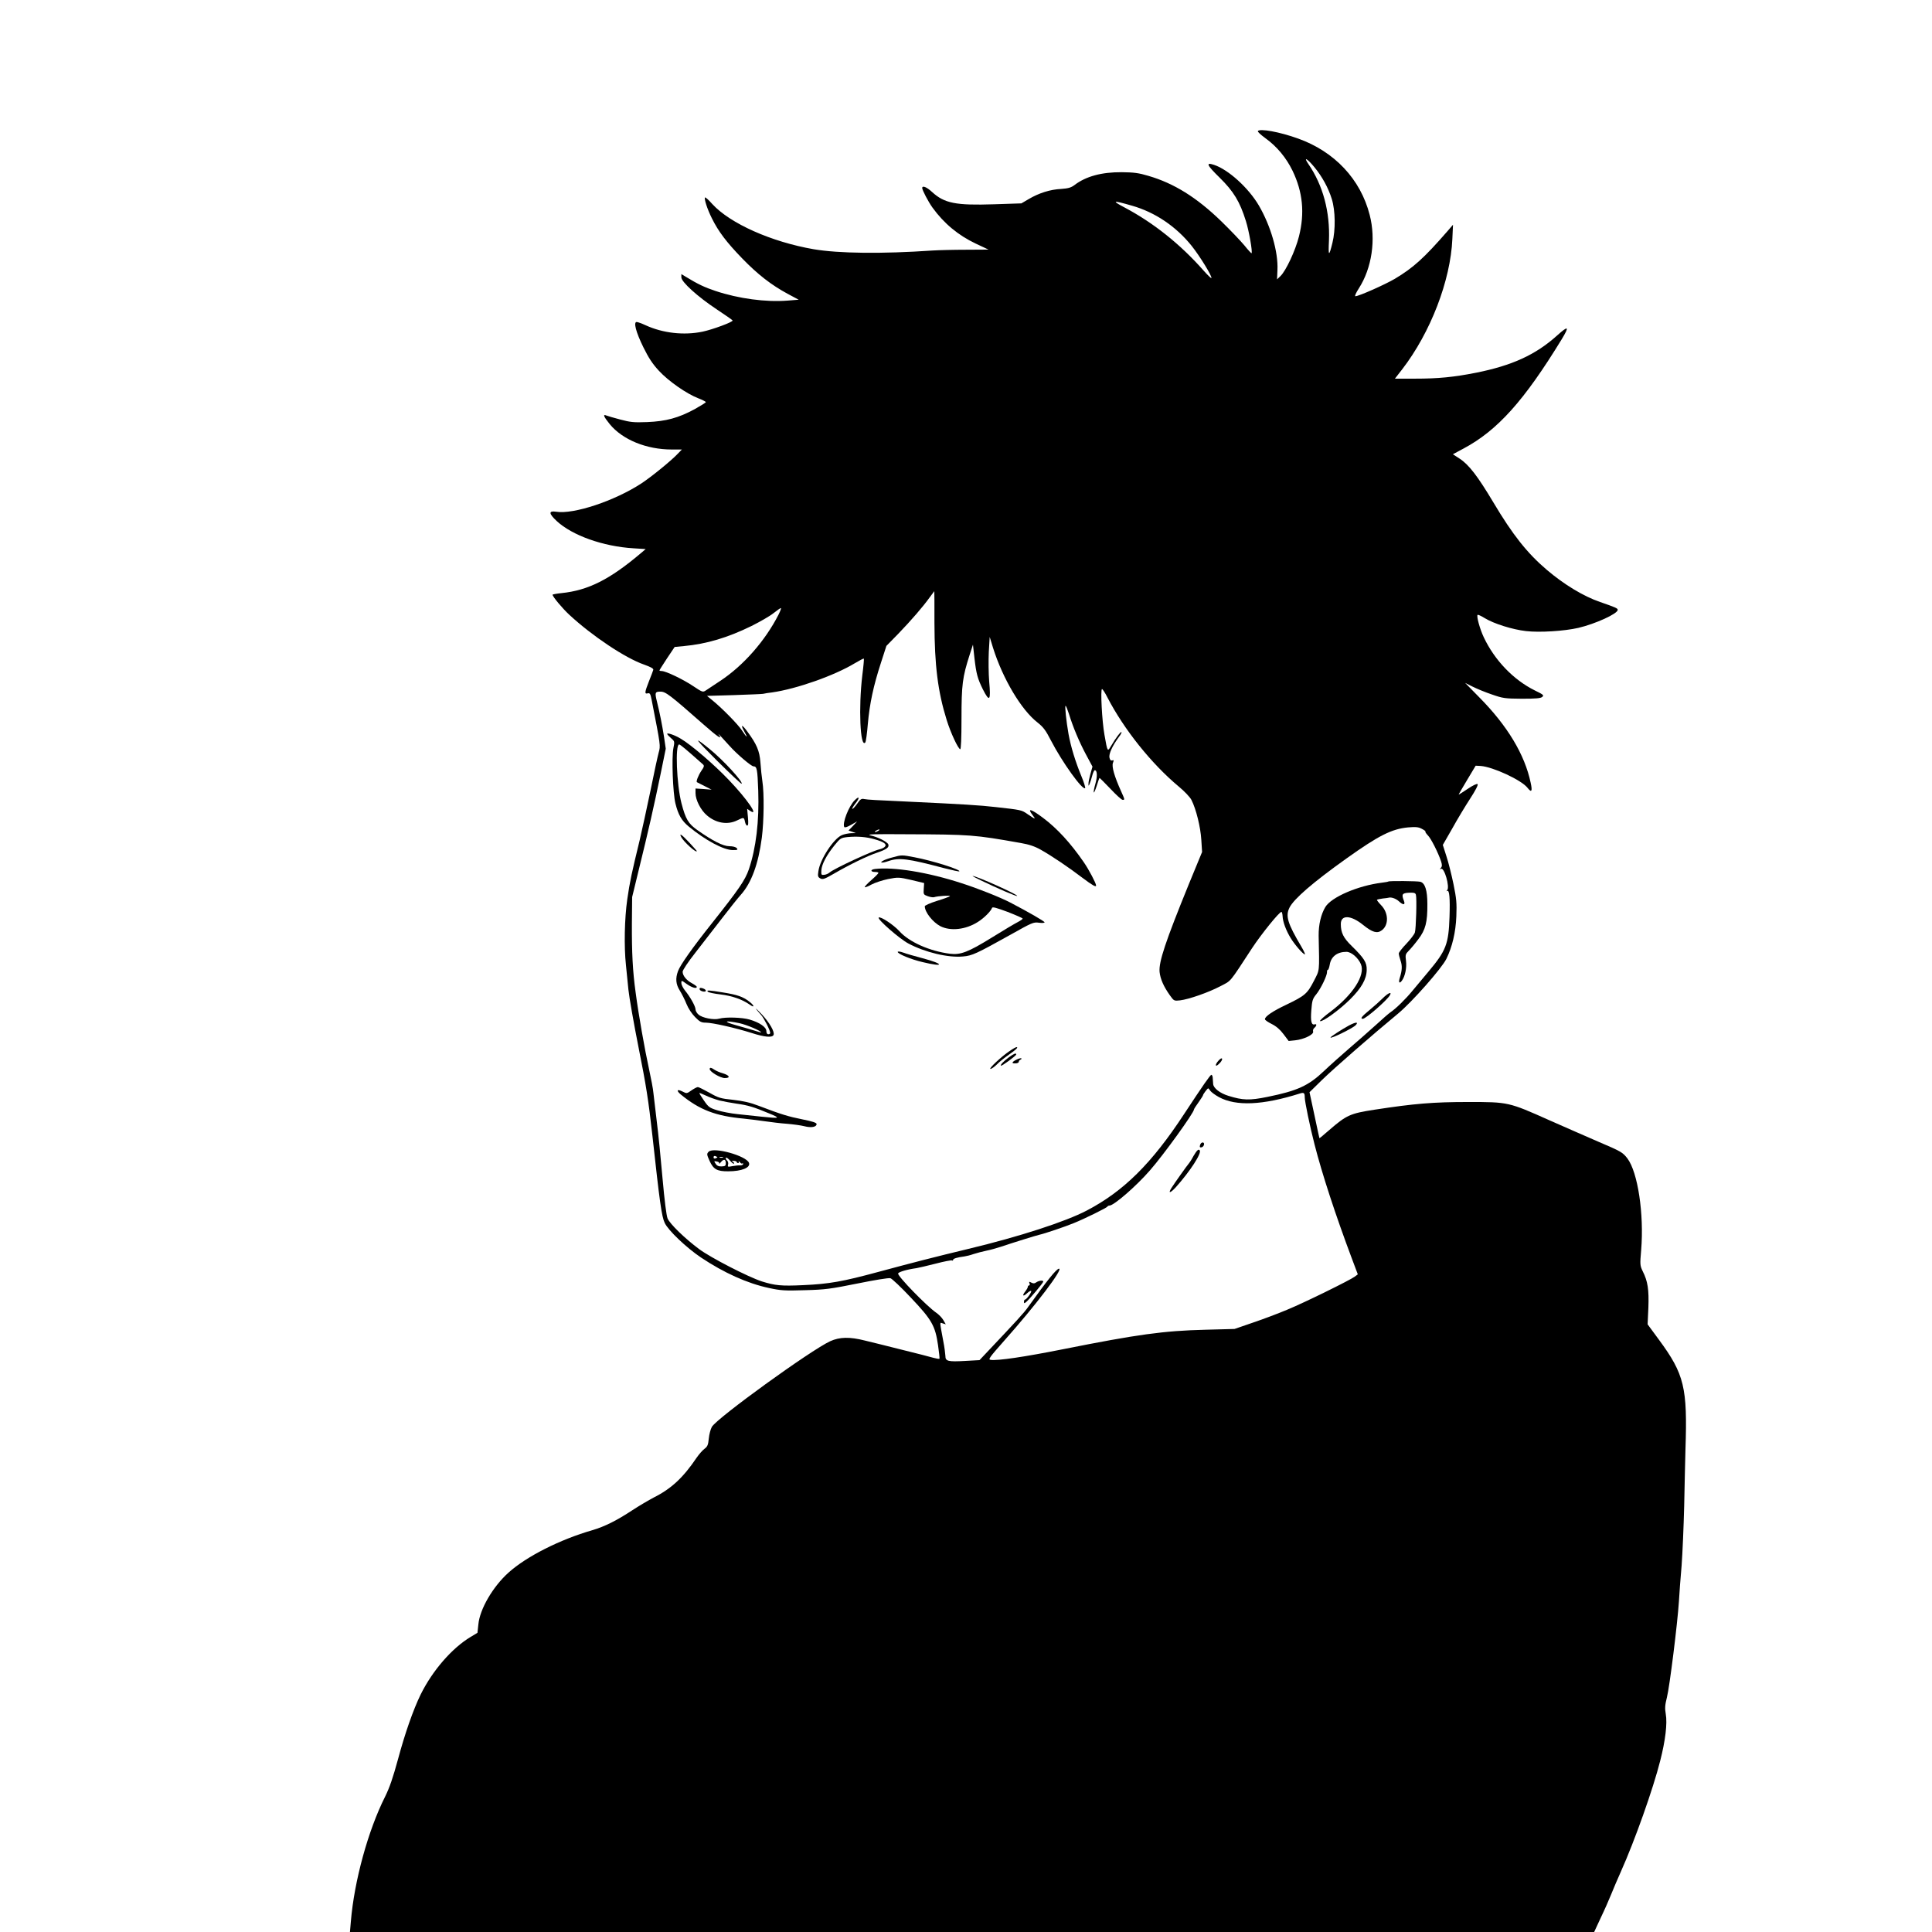<?xml version="1.0" standalone="no"?>
<!DOCTYPE svg PUBLIC "-//W3C//DTD SVG 20010904//EN"
 "http://www.w3.org/TR/2001/REC-SVG-20010904/DTD/svg10.dtd">
<svg version="1.0" xmlns="http://www.w3.org/2000/svg"
 width="1500pt" height="1500pt" viewBox="0 0 1500 1500"
 preserveAspectRatio="xMidYMid meet">
<g transform="translate(0,1500) scale(0.1,-0.1)"
fill="#000000" stroke="none">
<path d="M9766 13982 c-3 -5 22 -28 56 -53 92 -66 163 -152 213 -254 80 -166
96 -329 50 -511 -28 -111 -101 -266 -143 -307 l-27 -26 3 72 c7 140 -52 343
-144 501 -81 138 -237 279 -348 316 -67 22 -57 -1 42 -98 110 -108 158 -187
205 -338 24 -75 53 -241 44 -250 -2 -2 -27 25 -55 60 -29 35 -110 120 -181
189 -190 184 -366 294 -566 352 -73 22 -112 27 -205 28 -157 1 -279 -32 -368
-100 -27 -20 -48 -26 -104 -30 -84 -4 -172 -32 -250 -78 l-58 -34 -212 -7
c-298 -10 -386 8 -481 95 -42 39 -77 53 -77 31 0 -16 48 -108 80 -152 89 -123
200 -215 335 -279 l100 -47 -175 -1 c-96 0 -213 -3 -260 -6 -394 -27 -727 -23
-923 10 -328 57 -647 199 -786 350 -28 32 -54 55 -57 52 -9 -9 17 -90 53 -162
51 -103 114 -186 235 -311 121 -125 227 -207 353 -275 l86 -46 -88 -7 c-167
-13 -378 15 -558 75 -84 28 -137 53 -227 108 l-38 23 0 -25 c0 -36 127 -151
275 -249 66 -44 121 -82 123 -86 4 -12 -157 -71 -233 -87 -145 -30 -308 -12
-443 50 -30 14 -61 25 -69 25 -26 0 -6 -78 52 -196 41 -83 70 -128 121 -183
74 -80 214 -178 305 -213 33 -13 59 -26 59 -30 0 -4 -39 -28 -87 -55 -126 -68
-222 -94 -368 -100 -105 -4 -131 -1 -210 20 -49 13 -98 27 -107 31 -30 13 -21
-9 26 -67 99 -121 285 -197 482 -197 l78 0 -30 -31 c-49 -53 -205 -180 -284
-232 -208 -136 -527 -242 -662 -220 -60 9 -58 -14 4 -72 120 -112 361 -198
597 -212 l94 -6 -34 -29 c-244 -207 -412 -292 -621 -313 -38 -4 -68 -10 -68
-12 0 -15 78 -108 130 -156 178 -165 436 -337 581 -387 53 -19 74 -31 71 -41
-2 -8 -17 -47 -33 -87 -34 -87 -36 -102 -10 -95 16 4 21 -3 30 -49 71 -364 70
-356 55 -411 -8 -29 -37 -162 -64 -297 -28 -135 -66 -308 -84 -385 -62 -255
-76 -319 -96 -458 -21 -147 -26 -363 -10 -512 4 -44 13 -129 19 -189 6 -59 42
-264 80 -455 57 -285 76 -405 106 -676 57 -521 72 -630 96 -680 27 -58 168
-192 281 -268 180 -120 360 -201 528 -237 93 -20 123 -22 280 -17 157 4 199
10 408 52 128 26 242 45 255 41 12 -3 84 -71 159 -151 163 -172 189 -218 211
-370 8 -55 13 -102 11 -104 -3 -3 -24 1 -47 7 -23 7 -132 35 -242 62 -110 28
-240 60 -290 72 -118 30 -196 28 -269 -5 -152 -70 -879 -596 -919 -665 -10
-17 -21 -59 -24 -91 -5 -50 -10 -62 -34 -80 -15 -11 -42 -42 -60 -68 -105
-156 -198 -242 -334 -310 -38 -20 -113 -64 -165 -98 -121 -80 -215 -127 -310
-155 -253 -73 -512 -204 -651 -329 -122 -109 -224 -284 -235 -403 l-7 -65 -53
-32 c-145 -87 -296 -261 -388 -447 -58 -119 -122 -302 -176 -503 -39 -143 -65
-219 -100 -290 -132 -262 -240 -655 -266 -970 l-7 -81 4830 0 4830 0 51 110
c29 60 65 142 81 182 16 40 50 120 76 178 106 236 250 641 305 860 40 156 56
289 43 362 -8 46 -6 70 9 130 21 82 82 574 93 743 3 61 13 187 21 280 7 94 16
303 20 465 3 162 8 360 10 440 16 476 -9 581 -205 847 l-89 121 6 130 c5 141
-5 205 -44 282 -21 44 -22 51 -12 165 23 279 -26 604 -107 711 -36 47 -50 55
-226 130 -85 37 -255 111 -379 166 -318 142 -319 142 -630 142 -271 0 -418
-12 -730 -60 -188 -29 -216 -42 -350 -158 -41 -36 -75 -64 -76 -63 -1 1 -18
82 -39 180 l-38 177 99 97 c90 88 393 352 588 513 108 89 340 352 376 426 45
92 72 205 77 329 4 104 1 137 -22 250 -15 72 -39 169 -55 217 l-28 88 73 127
c39 71 102 175 139 232 41 63 64 107 58 113 -5 5 -36 -9 -77 -37 -37 -25 -69
-45 -70 -45 -2 0 28 51 65 113 l67 112 39 -2 c95 -7 316 -109 363 -169 32 -41
40 -29 25 39 -46 219 -181 443 -399 663 l-110 112 58 -29 c32 -16 99 -44 150
-61 86 -30 101 -32 233 -33 107 0 145 3 158 14 15 13 9 18 -59 51 -165 82
-311 234 -395 412 -30 63 -58 164 -48 174 3 3 28 -8 55 -25 70 -43 215 -89
322 -101 106 -12 296 0 405 25 132 31 306 110 306 140 0 12 -16 19 -137 61
-129 44 -280 136 -413 249 -153 130 -266 273 -416 525 -122 204 -190 293 -263
340 l-51 33 82 44 c265 141 472 373 763 849 62 102 53 109 -37 28 -166 -149
-348 -232 -628 -288 -172 -34 -293 -46 -474 -46 l-156 0 56 72 c220 285 376
689 390 1013 l5 110 -43 -50 c-182 -209 -265 -284 -409 -370 -77 -45 -279
-135 -306 -135 -7 0 5 27 27 61 101 157 134 379 84 571 -71 277 -273 491 -555
592 -144 52 -299 80 -313 58z m439 -280 c60 -73 108 -160 135 -247 28 -90 30
-239 5 -340 -27 -110 -33 -107 -27 17 9 223 -46 429 -160 595 -41 60 -9 43 47
-25z m-1416 -299 c179 -51 342 -161 463 -312 64 -80 162 -240 153 -250 -3 -2
-31 25 -62 60 -179 203 -388 369 -608 486 -108 57 -99 60 54 16z m-1534 -3241
c1 -327 26 -531 95 -752 31 -100 88 -222 105 -227 6 -2 10 83 10 239 0 262 8
322 63 493 l26 80 12 -108 c14 -120 24 -156 65 -239 52 -103 63 -89 49 61 -5
61 -6 164 -3 229 l7 117 26 -85 c76 -241 220 -483 346 -580 45 -36 63 -60 104
-140 87 -168 245 -388 265 -369 3 4 -9 45 -28 90 -48 116 -83 231 -101 330
-18 102 -30 219 -23 219 4 0 15 -28 26 -62 32 -104 80 -218 133 -317 l50 -93
-16 -57 c-9 -32 -16 -66 -15 -77 0 -18 1 -18 9 1 5 11 14 39 20 63 6 23 15 42
20 42 19 0 21 -48 5 -104 -9 -31 -15 -61 -13 -68 2 -6 12 17 23 51 10 33 20
61 22 61 2 0 40 -38 85 -85 44 -47 86 -85 94 -85 18 0 18 0 -12 67 -52 115
-74 192 -63 220 8 21 7 24 -6 19 -10 -3 -17 3 -21 21 -7 28 22 92 73 161 14
18 23 35 20 38 -5 6 -45 -46 -79 -105 -30 -50 -29 -52 -53 84 -19 104 -32 355
-19 355 5 0 24 -29 42 -65 129 -249 342 -515 554 -692 44 -36 88 -83 98 -103
37 -72 71 -212 77 -310 l6 -95 -103 -250 c-182 -447 -234 -603 -227 -681 6
-55 31 -113 81 -183 30 -42 32 -43 77 -38 69 8 223 62 314 110 88 46 65 19
247 297 72 109 210 280 227 280 4 0 8 -15 9 -33 2 -45 27 -112 64 -172 32 -52
96 -125 109 -125 4 0 -7 26 -26 58 -109 184 -126 240 -93 306 35 68 180 194
441 380 251 179 352 230 479 242 60 5 81 3 107 -11 18 -9 31 -19 28 -21 -3 -3
6 -16 19 -30 24 -23 80 -134 103 -203 8 -26 8 -38 -2 -49 -10 -13 -9 -14 1 -8
25 15 70 -141 48 -165 -8 -9 -8 -10 0 -6 17 10 23 -56 18 -203 -7 -210 -27
-261 -162 -422 -42 -50 -99 -119 -127 -152 -49 -60 -128 -138 -169 -165 -12
-8 -64 -53 -116 -101 -52 -47 -144 -128 -205 -180 -60 -52 -148 -130 -195
-175 -121 -115 -207 -154 -438 -201 -142 -29 -192 -27 -305 8 -65 20 -115 59
-118 91 -1 7 -2 26 -3 42 0 17 -5 30 -11 30 -9 -1 -64 -80 -212 -305 -251
-383 -469 -599 -756 -749 -164 -86 -524 -203 -917 -297 -266 -64 -433 -107
-700 -179 -277 -75 -382 -94 -586 -103 -168 -8 -216 -3 -319 29 -107 35 -395
183 -487 251 -109 81 -226 194 -245 238 -9 22 -24 140 -39 310 -13 151 -33
352 -45 445 -11 94 -23 193 -26 220 -2 28 -18 111 -34 185 -33 150 -82 426
-104 595 -23 165 -30 308 -29 535 l2 205 51 210 c76 308 116 485 171 751 l39
191 -14 95 c-14 88 -32 181 -55 273 -17 69 -14 75 28 75 40 0 73 -25 332 -253
111 -98 154 -127 120 -80 -13 18 29 -26 85 -89 55 -62 168 -158 185 -158 27 0
31 -22 37 -190 8 -236 -17 -445 -73 -610 -29 -84 -78 -155 -285 -416 -153
-192 -248 -327 -265 -374 -21 -57 -17 -102 14 -151 15 -24 39 -71 52 -104 14
-35 42 -77 67 -102 36 -37 49 -43 83 -43 51 0 232 -41 355 -80 102 -33 162
-38 171 -15 10 24 -32 96 -92 160 -31 33 -50 51 -43 40 8 -11 25 -31 38 -45
22 -24 71 -120 71 -140 0 -6 -7 -10 -15 -10 -9 0 -15 9 -15 25 0 30 -52 66
-130 89 -58 17 -187 21 -236 7 -42 -12 -133 6 -161 32 -13 11 -23 29 -23 40 0
23 -41 97 -82 147 -15 19 -28 45 -28 57 0 23 0 23 42 -7 39 -28 78 -39 78 -22
0 4 -16 16 -36 27 -44 23 -74 60 -74 90 0 13 42 76 101 151 55 71 148 191 207
267 59 77 124 158 144 180 82 92 136 238 163 444 16 127 19 342 4 438 -5 33
-12 98 -15 145 -7 91 -29 142 -103 242 -41 56 -54 55 -22 -2 31 -55 20 -50
-18 8 -30 47 -158 177 -234 238 l-38 31 208 6 c114 4 217 8 228 10 11 3 43 8
70 11 190 27 484 131 641 226 37 22 69 39 71 36 2 -2 -3 -60 -12 -129 -30
-250 -17 -567 23 -522 5 6 14 71 20 145 14 157 43 294 102 475 l42 130 93 95
c101 105 192 210 244 283 19 26 35 47 35 47 1 0 1 -111 1 -248z m-1210 67
c-104 -204 -273 -397 -454 -516 -47 -31 -97 -64 -110 -73 -24 -16 -27 -15 -99
33 -77 52 -213 117 -244 117 -10 0 -18 2 -18 5 0 3 27 45 59 94 l59 88 73 7
c173 16 339 65 524 156 66 33 143 77 170 99 28 22 53 40 58 40 4 1 -4 -22 -18
-50z m-304 -3173 c56 -12 169 -60 169 -72 0 -1 -21 4 -47 13 -27 8 -93 28
-148 43 -107 30 -90 40 26 16z m3656 -525 c7 -10 36 -32 67 -49 133 -72 340
-63 628 28 32 10 38 5 38 -30 0 -32 41 -230 76 -365 59 -231 164 -551 289
-884 l47 -125 -24 -18 c-36 -27 -389 -201 -523 -256 -66 -28 -185 -73 -265
-100 l-145 -50 -225 -6 c-326 -8 -527 -36 -1105 -151 -301 -60 -511 -91 -564
-83 -21 3 -9 19 105 148 245 275 462 561 426 560 -20 -1 -94 -94 -240 -298
-33 -47 -88 -106 -327 -359 l-50 -53 -107 -6 c-139 -8 -158 -3 -158 39 -1 17
-7 68 -16 112 -30 164 -30 148 -4 140 l23 -7 -19 33 c-11 19 -36 44 -55 57
-72 49 -303 286 -296 305 5 12 69 31 142 41 17 3 83 18 149 35 65 17 122 28
127 25 5 -3 9 -1 9 5 0 9 32 19 87 26 15 2 48 10 73 19 25 8 70 20 100 26 30
6 80 20 110 30 89 30 278 89 302 94 34 7 195 61 263 89 85 34 259 120 263 129
2 4 9 8 16 8 34 0 207 150 314 273 107 122 342 448 342 473 0 4 16 29 35 55
19 27 35 52 35 55 0 8 34 53 40 54 3 0 11 -9 17 -19z"/>
<path d="M5180 9302 c0 -4 13 -18 29 -32 29 -25 30 -26 19 -80 -14 -74 -4
-347 16 -428 22 -89 48 -133 103 -179 129 -107 272 -183 342 -183 37 0 42 2
31 15 -8 9 -30 15 -57 15 -48 0 -128 40 -250 126 -69 49 -90 85 -122 207 -38
147 -50 457 -18 457 8 0 53 -37 185 -155 11 -10 9 -19 -13 -50 -24 -36 -42
-83 -34 -88 2 -1 29 -15 59 -30 l55 -28 -62 5 -63 4 0 -36 c0 -53 41 -133 89
-173 70 -60 159 -75 233 -39 54 26 54 26 62 -10 3 -16 11 -30 17 -30 9 0 10
19 6 65 l-6 65 24 -16 c71 -47 -26 94 -166 240 -116 122 -295 275 -374 321
-46 28 -105 48 -105 37z"/>
<path d="M5569 9092 c101 -100 186 -180 189 -177 14 13 -145 186 -248 269
-135 110 -119 85 59 -92z"/>
<path d="M6636 8787 c-47 -47 -98 -179 -81 -208 4 -6 24 0 53 17 l47 27 -33
-36 -34 -35 29 -10 28 -10 -38 -1 c-21 -1 -53 -7 -71 -15 -64 -27 -170 -189
-182 -280 -6 -38 -4 -46 15 -56 19 -10 33 -5 104 36 122 71 264 140 337 164
73 25 95 41 87 64 -8 20 -80 57 -139 70 -36 9 27 11 275 9 505 -2 531 -4 892
-68 64 -11 109 -26 155 -52 84 -47 219 -138 325 -219 76 -57 105 -74 105 -59
0 17 -55 122 -95 180 -103 150 -208 264 -318 346 -92 69 -124 78 -81 22 29
-38 25 -37 -41 8 -43 30 -46 31 -245 53 -118 14 -271 23 -655 41 -284 13 -339
16 -364 21 -23 5 -31 0 -55 -35 -16 -23 -33 -41 -38 -41 -5 0 5 18 22 40 37
46 34 65 -4 27z m184 -237 c-8 -5 -19 -10 -25 -10 -5 0 -3 5 5 10 8 5 20 10
25 10 6 0 3 -5 -5 -10z m-30 -66 c72 -20 97 -38 81 -57 -6 -8 -25 -17 -42 -21
-55 -11 -355 -151 -388 -180 -10 -9 -28 -17 -42 -18 -22 -3 -24 0 -22 35 3 47
40 117 102 194 45 55 49 58 101 64 75 7 145 2 210 -17z"/>
<path d="M5289 8501 c21 -39 121 -129 121 -108 0 1 -26 30 -58 65 -58 62 -82
79 -63 43z"/>
<path d="M6932 8344 c-29 -7 -62 -19 -73 -25 -36 -19 -12 -22 37 -5 85 29 150
21 433 -54 63 -16 117 -28 119 -25 13 13 -213 84 -347 109 -98 19 -101 19
-169 0z"/>
<path d="M6792 8253 c-37 -5 -34 -23 4 -23 13 0 24 -3 24 -7 0 -5 -25 -30 -56
-57 -30 -26 -53 -51 -50 -54 3 -3 27 6 53 21 27 14 84 33 128 42 78 15 83 15
180 -7 l100 -24 -3 -45 c-3 -43 -2 -45 31 -57 19 -7 41 -10 48 -8 31 10 133
16 124 8 -6 -5 -52 -22 -102 -37 -51 -16 -93 -35 -93 -41 0 -46 62 -124 121
-155 79 -40 197 -27 291 33 47 29 102 84 110 109 3 10 35 1 121 -31 64 -25
117 -48 117 -52 0 -4 -17 -16 -38 -27 -22 -11 -113 -65 -203 -121 -181 -112
-242 -135 -322 -125 -159 20 -318 91 -394 175 -44 49 -148 118 -161 106 -12
-13 162 -165 230 -201 130 -69 308 -112 425 -101 71 6 103 21 367 168 169 95
180 100 222 94 24 -3 44 -2 44 3 0 8 -125 80 -265 153 -76 40 -257 112 -380
151 -261 85 -527 128 -673 110z"/>
<path d="M7615 8165 c128 -62 277 -126 282 -121 10 9 -322 158 -346 155 -3 0
26 -16 64 -34z"/>
<path d="M10779 8156 c-2 -2 -24 -6 -49 -9 -187 -23 -393 -112 -440 -189 -34
-57 -53 -137 -52 -223 6 -290 9 -261 -38 -353 -50 -97 -70 -114 -212 -182
-106 -50 -168 -92 -167 -113 0 -7 24 -23 52 -37 36 -18 65 -43 92 -79 l40 -53
50 5 c68 7 147 45 140 68 -3 9 1 22 10 29 18 15 20 33 3 27 -26 -8 -34 23 -27
109 6 76 10 90 39 125 36 45 84 146 83 172 -1 9 2 17 6 17 5 0 11 18 15 40 10
63 58 100 130 100 37 0 91 -46 112 -96 36 -85 -62 -237 -234 -367 -53 -39 -90
-73 -83 -75 21 -7 150 87 232 168 89 88 129 158 130 229 2 58 -20 92 -117 187
-64 62 -84 103 -84 170 0 73 78 70 173 -7 72 -58 109 -69 145 -42 56 41 53
136 -5 195 -20 21 -35 40 -32 42 3 3 23 7 44 10 22 2 42 5 45 6 19 7 57 -6 79
-26 35 -33 54 -32 41 2 -20 51 -14 60 39 63 40 1 50 -1 54 -16 8 -28 1 -265
-8 -293 -4 -14 -34 -53 -66 -87 -33 -34 -59 -68 -59 -76 0 -8 6 -32 13 -53 15
-41 13 -77 -4 -132 -13 -40 -5 -53 15 -26 25 33 39 101 32 154 -6 46 -4 53 21
78 15 15 49 55 74 89 57 74 72 133 71 274 0 107 -18 163 -55 173 -24 6 -241 8
-248 2z"/>
<path d="M6970 7609 c0 -15 103 -58 194 -79 169 -41 169 -15 0 30 -60 16 -128
35 -151 44 -26 9 -43 11 -43 5z"/>
<path d="M5432 7318 c5 -15 48 -24 48 -10 0 10 -23 22 -42 22 -5 0 -8 -6 -6
-12z"/>
<path d="M5496 7300 c6 -6 50 -15 100 -21 89 -11 166 -38 225 -79 40 -29 37
-7 -4 24 -49 38 -94 53 -200 70 -115 19 -135 20 -121 6z"/>
<path d="M10735 7249 c-22 -22 -68 -63 -102 -91 -61 -50 -75 -68 -52 -68 23 0
189 145 210 183 18 31 -14 18 -56 -24z"/>
<path d="M10475 7039 c-56 -30 -145 -88 -145 -94 0 -13 174 72 196 96 24 26 1
25 -51 -2z"/>
<path d="M7839 6840 c-62 -41 -167 -139 -149 -139 8 0 31 16 50 35 19 20 61
53 92 75 56 39 77 59 60 59 -5 0 -29 -13 -53 -30z"/>
<path d="M7834 6792 c-41 -30 -69 -60 -63 -66 5 -6 118 77 119 87 0 14 -17 7
-56 -21z"/>
<path d="M7892 6773 c-38 -19 -41 -31 -7 -29 14 0 25 6 25 13 0 6 6 13 13 16
6 2 10 7 7 10 -3 3 -20 -1 -38 -10z"/>
<path d="M9462 6767 c-32 -34 -28 -58 4 -25 15 14 25 31 22 38 -2 7 -12 2 -26
-13z"/>
<path d="M5510 6700 c0 -21 83 -70 117 -70 47 0 38 21 -15 37 -23 6 -52 19
-64 27 -26 18 -38 20 -38 6z"/>
<path d="M5368 6534 c-35 -25 -37 -25 -68 -9 -43 22 -52 9 -15 -22 146 -120
271 -168 490 -188 39 -4 111 -13 160 -20 50 -7 128 -17 175 -20 47 -4 108 -12
135 -19 54 -14 95 -6 95 17 0 10 -33 21 -109 36 -110 22 -166 39 -339 105 -67
26 -122 38 -200 47 -98 10 -114 15 -184 55 -43 24 -83 44 -90 44 -7 0 -30 -12
-50 -26z m217 -78 c33 -8 94 -19 135 -25 87 -12 133 -26 250 -75 93 -38 87
-41 -56 -26 -52 6 -136 14 -188 20 -51 5 -122 19 -158 30 -58 18 -68 25 -101
73 -20 29 -37 56 -37 60 0 3 21 -5 48 -18 26 -13 74 -30 107 -39z"/>
<path d="M5502 6058 c-16 -16 -15 -22 8 -73 29 -63 58 -80 144 -79 106 0 175
29 161 66 -22 55 -274 125 -313 86z m68 -43 c0 -2 -7 -5 -15 -9 -9 -3 -15 0
-15 9 0 9 6 12 15 9 8 -4 15 -7 15 -9z m43 -2 c-7 -2 -19 -2 -25 0 -7 3 -2 5
12 5 14 0 19 -2 13 -5z m85 -48 c4 3 0 10 -8 15 -11 7 -9 9 8 7 12 0 22 -5 22
-9 0 -4 5 -8 11 -8 5 0 7 6 4 13 -4 6 0 4 8 -5 8 -10 17 -15 20 -11 4 3 7 2 7
-4 0 -6 -10 -11 -22 -11 -13 1 -40 -2 -62 -6 -36 -7 -38 -6 -33 13 3 11 -1 25
-9 32 -8 6 -11 15 -8 20 3 5 17 -5 31 -21 14 -17 28 -28 31 -25z m-63 4 c0
-20 -5 -24 -32 -25 -23 -1 -37 5 -47 21 -14 21 -13 22 10 17 13 -2 21 -9 18
-16 -3 -6 3 -1 13 11 22 27 38 24 38 -8z"/>
<path d="M9317 6109 c-4 -15 -1 -19 11 -17 21 4 29 38 9 38 -8 0 -17 -9 -20
-21z"/>
<path d="M9284 6053 c-10 -15 -24 -38 -30 -50 -7 -12 -17 -28 -23 -35 -16 -18
-112 -154 -135 -190 -29 -45 -12 -44 31 2 113 126 207 270 187 290 -8 8 -16 3
-30 -17z"/>
<path d="M8044 5043 c-12 -9 -22 -9 -37 -1 -17 9 -19 8 -14 -6 4 -9 2 -16 -3
-16 -6 0 -10 -5 -10 -11 0 -6 -9 -22 -20 -36 -27 -34 -17 -43 15 -13 14 13 28
21 31 17 7 -6 -36 -67 -48 -67 -4 0 -8 -7 -8 -16 0 -14 2 -15 17 -3 27 23 133
149 133 159 0 12 -35 8 -56 -7z"/>
</g>
</svg>
